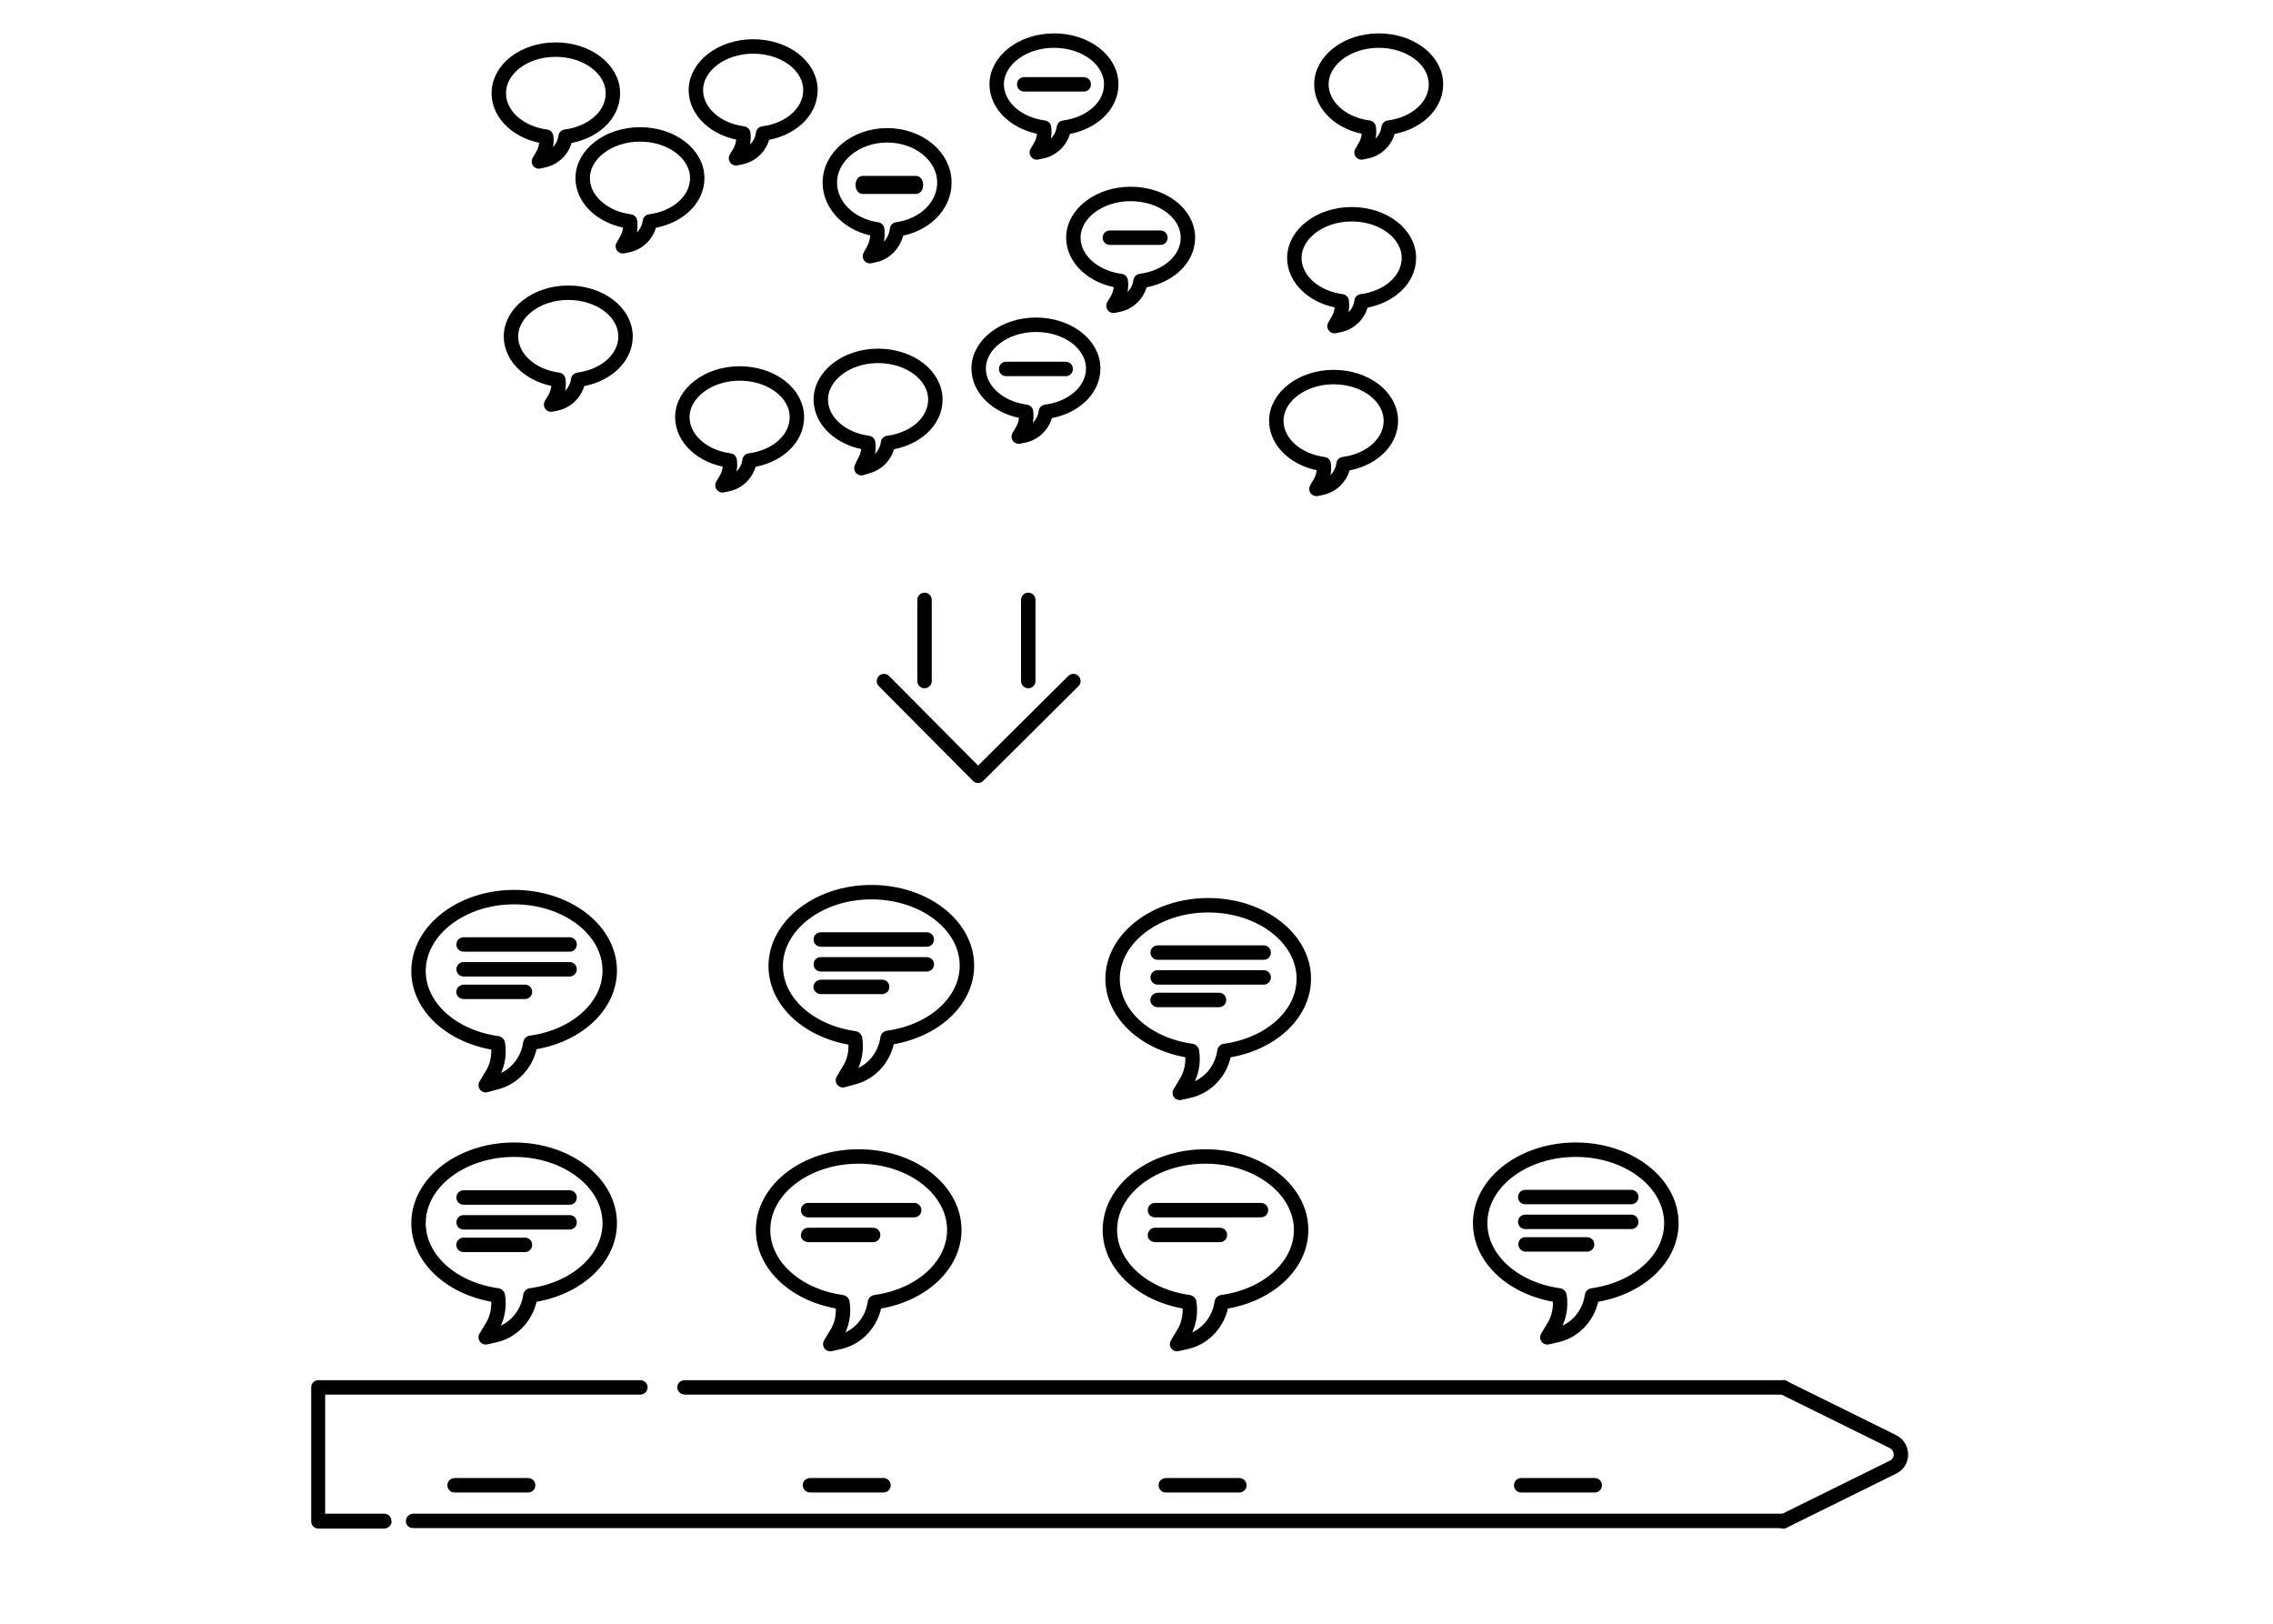 <svg width="504" height="360" viewBox="0 0 504 360" fill="none" xmlns="http://www.w3.org/2000/svg">
<path d="M293.3 108.1C295.7 107.5 297.6 105.4 297.9 102.9C304 102.1 308.4 98.1 308.4 93.3C308.4 87.9 302.7 83.6 295.7 83.6C288.7 83.6 283 88 283 93.3C283 98 287.4 102.1 293.5 102.9C293.7 104.4 293.4 105.9 292.6 107.2L291.9 108.4L293.3 108.1Z" stroke="black" stroke-width="3.2" stroke-miterlimit="10" stroke-linecap="round" stroke-linejoin="round"/>
<path d="M123.6 89.4C126 88.8 127.9 86.7 128.2 84.2C134.3 83.4 138.7 79.4 138.7 74.6C138.7 69.2 133 64.9 126 64.9C119 64.9 113.3 69.3 113.3 74.6C113.3 79.3 117.7 83.4 123.8 84.2C124 85.7 123.7 87.2 122.9 88.5L122.2 89.7L123.6 89.4Z" stroke="black" stroke-width="3.2" stroke-miterlimit="10" stroke-linecap="round" stroke-linejoin="round"/>
<path d="M227.3 96.5C229.7 95.9 231.6 93.8 231.9 91.3C238 90.5 242.4 86.5 242.4 81.7C242.4 76.3 236.7 72 229.7 72C222.7 72 217 76.4 217 81.7C217 86.4 221.4 90.5 227.5 91.3C227.7 92.8 227.4 94.3 226.6 95.6L225.9 96.8L227.3 96.5Z" stroke="black" stroke-width="3.2" stroke-miterlimit="10" stroke-linecap="round" stroke-linejoin="round"/>
<path d="M263.2 297.5C267.3 296.5 270.3 293 270.9 288.8C270.9 288.8 270.9 288.7 271 288.7C281.1 287.3 288.5 280.6 288.5 272.7C288.5 263.7 279 256.4 267.3 256.4C255.6 256.4 246.1 263.7 246.1 272.7C246.1 280.6 253.5 287.3 263.6 288.7C263.6 288.7 263.6 288.7 263.7 288.8C264.1 291.3 263.6 293.9 262.2 296L261 298L263.2 297.5Z" stroke="black" stroke-width="3.2" stroke-miterlimit="10" stroke-linecap="round" stroke-linejoin="round"/>
<path d="M256.1 266.7C255.2 266.7 254.5 267.4 254.5 268.3C254.5 269.2 255.2 269.9 256.1 269.9H279.6C280.5 269.9 281.2 269.2 281.2 268.3C281.2 267.4 280.5 266.7 279.6 266.7H256.1Z" fill="black"/>
<path d="M256.1 272.2C255.1 272.2 254.4 273.1 254.5 274.1C254.6 274.9 255.4 275.4 256.2 275.4H270.5C271.4 275.4 272.1 274.7 272.1 273.8C272.1 272.9 271.4 272.2 270.5 272.2H256.1V272.2Z" fill="black"/>
<path d="M231.3 33.5C233.7 32.9 235.6 30.8 235.9 28.3C242 27.5 246.4 23.5 246.4 18.7C246.4 13.3 240.7 9 233.7 9C226.7 9 221 13.4 221 18.7C221 23.4 225.4 27.5 231.5 28.3C231.7 29.8 231.4 31.3 230.6 32.6L229.9 33.8L231.3 33.5Z" stroke="black" stroke-width="3.2" stroke-miterlimit="10" stroke-linecap="round" stroke-linejoin="round"/>
<path d="M297.3 72C299.7 71.4 301.6 69.3 301.9 66.8C308 66 312.4 62 312.4 57.2C312.4 51.8 306.7 47.5 299.7 47.5C292.7 47.5 287 51.9 287 57.2C287 61.9 291.4 66 297.5 66.8C297.7 68.3 297.4 69.8 296.6 71.1L295.9 72.3L297.3 72Z" stroke="black" stroke-width="3.2" stroke-miterlimit="10" stroke-linecap="round" stroke-linejoin="round"/>
<path d="M303.3 33.5C305.7 32.9 307.6 30.8 307.9 28.3C314 27.5 318.4 23.5 318.4 18.7C318.4 13.3 312.7 9 305.7 9C298.7 9 293 13.4 293 18.7C293 23.4 297.4 27.5 303.5 28.3C303.7 29.8 303.4 31.3 302.6 32.6L301.9 33.8L303.3 33.5Z" stroke="black" stroke-width="3.2" stroke-miterlimit="10" stroke-linecap="round" stroke-linejoin="round"/>
<path d="M192.3 103.4C194.7 102.8 196.6 100.7 196.9 98.2C203 97.4 207.4 93.4 207.4 88.6C207.4 83.2 201.7 78.9 194.7 78.9C187.7 78.9 182 83.3 182 88.6C182 93.3 186.4 97.4 192.5 98.2C192.7 99.7 192.4 101.2 191.6 102.5L191 103.8L192.3 103.4Z" stroke="black" stroke-width="3.2" stroke-miterlimit="10" stroke-linecap="round" stroke-linejoin="round"/>
<path d="M248.3 67.5C250.7 66.9 252.6 64.8 252.9 62.3C259 61.5 263.4 57.5 263.4 52.7C263.4 47.3 257.7 43 250.7 43C243.7 43 238 47.4 238 52.7C238 57.4 242.4 61.5 248.5 62.3C248.7 63.8 248.4 65.3 247.6 66.6L246.9 67.8L248.3 67.5Z" stroke="black" stroke-width="3.2" stroke-miterlimit="10" stroke-linecap="round" stroke-linejoin="round"/>
<path d="M194.3 56.476C196.7 55.827 198.6 53.558 198.9 50.856C205 49.992 209.4 45.669 209.4 40.482C209.4 34.647 203.7 30 196.7 30C189.7 30 184 34.755 184 40.482C184 45.561 188.4 49.992 194.5 50.856C194.7 52.477 194.4 54.098 193.6 55.503L192.9 56.8L194.3 56.476Z" stroke="black" stroke-width="3.2" stroke-miterlimit="10" stroke-linecap="round" stroke-linejoin="round"/>
<path d="M120.8 35.5C123.2 34.9 125.1 32.8 125.4 30.3C131.5 29.5 135.9 25.5 135.9 20.7C135.9 15.3 130.2 11 123.2 11C116.2 11 110.6 15.3 110.6 20.7C110.6 25.4 115 29.5 121.1 30.3C121.3 31.8 121 33.3 120.2 34.6L119.5 35.8L120.8 35.5Z" stroke="black" stroke-width="3.2" stroke-miterlimit="10" stroke-linecap="round" stroke-linejoin="round"/>
<path d="M164.6 34.8C167 34.2 168.9 32.1 169.2 29.6C175.3 28.8 179.7 24.8 179.7 20C179.7 14.6 174 10.3 167 10.3C160 10.3 154.3 14.7 154.3 20C154.3 24.7 158.7 28.8 164.8 29.6C165 31.1 164.7 32.6 163.9 33.9L163.2 35.1L164.6 34.8Z" stroke="black" stroke-width="3.2" stroke-miterlimit="10" stroke-linecap="round" stroke-linejoin="round"/>
<path d="M139.5 54.3C141.9 53.7 143.8 51.6 144.1 49.1C150.2 48.3 154.6 44.3 154.6 39.5C154.6 34.1 148.9 29.8 141.9 29.8C134.9 29.8 129.2 34.2 129.2 39.5C129.2 44.2 133.6 48.3 139.7 49.1C139.9 50.6 139.6 52.1 138.8 53.4L138.1 54.6L139.5 54.3Z" stroke="black" stroke-width="3.2" stroke-miterlimit="10" stroke-linecap="round" stroke-linejoin="round"/>
<path d="M161.6 107.3C164 106.7 165.9 104.6 166.2 102.1C172.3 101.3 176.7 97.3 176.7 92.5C176.7 87.1 171 82.8 164 82.8C157 82.8 151.3 87.2 151.3 92.5C151.3 97.2 155.7 101.3 161.8 102.1C162 103.6 161.7 105.1 160.9 106.4L160.2 107.6L161.6 107.3Z" stroke="black" stroke-width="3.2" stroke-miterlimit="10" stroke-linecap="round" stroke-linejoin="round"/>
<path d="M189.1 238.9C193.2 237.9 196.2 234.4 196.8 230.2C196.8 230.2 196.8 230.1 196.9 230.1C207 228.7 214.4 222 214.4 214.1C214.4 205.1 204.9 197.8 193.2 197.8C181.5 197.8 172 205.2 172 214.2C172 222.1 179.4 228.8 189.5 230.2C189.5 230.2 189.5 230.2 189.6 230.3C190 232.8 189.5 235.4 188.1 237.5L186.9 239.5L189.1 238.9Z" stroke="black" stroke-width="3.2" stroke-miterlimit="10" stroke-linecap="round" stroke-linejoin="round"/>
<path d="M182 206.7C181.1 206.7 180.4 207.4 180.4 208.3C180.4 209.2 181.1 209.9 182 209.9H205.5C206.4 209.9 207.1 209.2 207.1 208.3C207.1 207.4 206.4 206.7 205.5 206.7H182Z" fill="black"/>
<path d="M180.4 218.5C180.2 219.5 181 220.4 182 220.4H195.6C196.5 220.4 197.2 219.7 197.2 218.8C197.2 217.9 196.5 217.2 195.6 217.2H182.1C181.3 217.2 180.6 217.7 180.4 218.5Z" fill="black"/>
<path d="M182 212.2C181.1 212.2 180.4 212.9 180.4 213.8C180.4 214.7 181.1 215.4 182 215.4H205.5C206.4 215.4 207.1 214.7 207.1 213.8C207.1 212.9 206.4 212.2 205.5 212.2H182Z" fill="black"/>
<path d="M85.2 335.6H78.2H72.1V309.2H141.9C142.6 309.2 143.3 308.8 143.5 308.1C143.9 307 143 306 142 306H70.6C69.7 306 69 306.7 69 307.6V337.3C69 338.2 69.7 338.9 70.6 338.9H74.6H78.9H85.1C85.9 338.9 86.6 338.4 86.8 337.6C86.9 336.5 86.2 335.6 85.2 335.6Z" fill="black"/>
<path d="M100.8 330.9H117.1C118 330.9 118.7 330.2 118.7 329.3C118.7 328.4 118 327.7 117.1 327.7H100.8C99.9 327.7 99.2 328.4 99.2 329.3C99.2 330.2 99.9 330.9 100.8 330.9Z" fill="black"/>
<path d="M179.6 330.9H195.9C196.8 330.9 197.5 330.2 197.5 329.3C197.5 328.4 196.8 327.7 195.9 327.7H179.6C178.7 327.7 178 328.4 178 329.3C178 330.2 178.8 330.9 179.6 330.9Z" fill="black"/>
<path d="M258.5 330.9H274.8C275.7 330.9 276.4 330.2 276.4 329.3C276.4 328.4 275.7 327.7 274.8 327.7H258.5C257.6 327.7 256.9 328.4 256.9 329.3C256.9 330.2 257.6 330.9 258.5 330.9Z" fill="black"/>
<path d="M337.3 330.9H353.6C354.5 330.9 355.2 330.2 355.2 329.3C355.2 328.4 354.5 327.7 353.6 327.7H337.3C336.4 327.7 335.7 328.4 335.7 329.3C335.7 330.2 336.4 330.9 337.3 330.9Z" fill="black"/>
<path d="M397 307.6C397 308.5 396.3 309.2 395.4 309.2H151.9C151.1 309.2 150.4 308.7 150.2 307.9C150 306.9 150.8 306 151.8 306H395.4C396.3 305.9 397 306.7 397 307.6Z" fill="black"/>
<path d="M99.5 335.6H395.5C396.4 335.6 397.1 336.3 397.1 337.2C397.1 338.1 396.4 338.8 395.5 338.8H91.6C90.5 338.8 89.7 337.8 90.1 336.7C90.3 336 91 335.6 91.7 335.6H99.5Z" fill="black"/>
<path d="M395.4 307.6L419.7 319.6C422.1 320.8 422.1 324.2 419.7 325.3L395.4 337.3" stroke="black" stroke-width="3.2" stroke-miterlimit="10" stroke-linecap="round" stroke-linejoin="round"/>
<path d="M223.1 80.2C222.2 80.2 221.5 80.9 221.5 81.8C221.5 82.7 222.2 83.4 223.1 83.4H236.3C237.2 83.4 237.9 82.7 237.9 81.8C237.9 80.9 237.2 80.2 236.3 80.2H223.1Z" fill="black"/>
<path d="M227.1 17.1C226.2 17.1 225.5 17.8 225.5 18.7C225.5 19.6 226.2 20.3 227.1 20.3H240.3C241.2 20.3 241.9 19.6 241.9 18.7C241.9 17.8 241.2 17.1 240.3 17.1H227.1Z" fill="black"/>
<path d="M246.1 51.1C245.2 51.1 244.5 51.8 244.5 52.7C244.5 53.6 245.2 54.3 246.1 54.3H257.3C258.2 54.3 258.9 53.6 258.9 52.7C258.9 51.8 258.2 51.1 257.3 51.1H246.1Z" fill="black"/>
<path d="M191.259 39C190.382 39 189.7 39.875 189.7 41C189.7 42.125 190.382 43 191.259 43H203.142C204.018 43 204.7 42.125 204.7 41C204.7 39.875 204.018 39 203.142 39H191.259Z" fill="black"/>
<path d="M228 133L228 151" stroke="black" stroke-width="3.2" stroke-miterlimit="10" stroke-linecap="round" stroke-linejoin="round"/>
<path d="M205 133L205 151" stroke="black" stroke-width="3.2" stroke-miterlimit="10" stroke-linecap="round" stroke-linejoin="round"/>
<path d="M238 151L216.875 172L196 151" stroke="black" stroke-width="3.2" stroke-miterlimit="10" stroke-linecap="round" stroke-linejoin="round"/>
<path d="M263.8 241.8C267.9 240.8 270.9 237.3 271.5 233.1C271.5 233.1 271.5 233 271.6 233C281.7 231.6 289.1 224.9 289.1 217C289.1 208 279.6 200.7 267.9 200.7C256.2 200.7 246.7 208.1 246.7 217C246.7 224.9 254.1 231.6 264.2 233C264.2 233 264.2 233 264.3 233.1C264.7 235.6 264.2 238.2 262.8 240.3L261.6 242.3L263.8 241.8Z" stroke="black" stroke-width="3.2" stroke-miterlimit="10" stroke-linecap="round" stroke-linejoin="round"/>
<path d="M256.7 209.6C255.8 209.6 255.1 210.3 255.1 211.2C255.1 212.1 255.8 212.8 256.7 212.8H280.2C281.1 212.8 281.8 212.1 281.8 211.2C281.8 210.3 281.1 209.6 280.2 209.6H256.7Z" fill="black"/>
<path d="M255.1 221.4C254.9 222.4 255.7 223.3 256.7 223.3H270.3C271.2 223.3 271.9 222.6 271.9 221.7C271.9 220.8 271.2 220.1 270.3 220.1H256.8C256 220.1 255.3 220.6 255.1 221.4Z" fill="black"/>
<path d="M256.7 215.1C255.8 215.1 255.1 215.8 255.1 216.7C255.1 217.6 255.8 218.3 256.7 218.3H280.2C281.1 218.3 281.8 217.6 281.8 216.7C281.8 215.8 281.1 215.1 280.2 215.1H256.7Z" fill="black"/>
<path d="M345.3 296C349.4 295 352.4 291.5 353 287.3C353 287.3 353 287.2 353.1 287.2C363.2 285.8 370.6 279.1 370.6 271.2C370.6 262.2 361.1 254.9 349.4 254.9C337.7 254.9 328.2 262.2 328.2 271.2C328.2 279.1 335.6 285.8 345.7 287.2C345.7 287.2 345.7 287.2 345.8 287.3C346.2 289.8 345.7 292.4 344.3 294.5L343.1 296.5L345.3 296Z" stroke="black" stroke-width="3.2" stroke-miterlimit="10" stroke-linecap="round" stroke-linejoin="round"/>
<path d="M338.2 263.8C337.3 263.8 336.6 264.5 336.6 265.4C336.6 266.3 337.3 267 338.2 267H361.7C362.6 267 363.3 266.3 363.3 265.4C363.3 264.5 362.6 263.8 361.7 263.8H338.2Z" fill="black"/>
<path d="M336.7 275.6C336.5 276.6 337.3 277.5 338.3 277.5H351.9C352.8 277.5 353.5 276.8 353.5 275.9C353.5 275 352.8 274.3 351.9 274.3H338.4C337.5 274.2 336.8 274.8 336.7 275.6Z" fill="black"/>
<path d="M338.2 269.3C337.3 269.3 336.6 270 336.6 270.9C336.6 271.8 337.3 272.5 338.2 272.5H361.7C362.6 272.5 363.3 271.8 363.3 270.9C363.3 270 362.6 269.3 361.7 269.3H338.2Z" fill="black"/>
<path d="M186.3 297.5C190.4 296.5 193.4 293 194 288.8C194 288.8 194 288.7 194.1 288.7C204.2 287.3 211.6 280.6 211.6 272.7C211.6 263.7 202.1 256.4 190.4 256.4C178.7 256.4 169.2 263.7 169.2 272.7C169.2 280.6 176.6 287.3 186.7 288.7C186.7 288.7 186.7 288.7 186.8 288.8C187.2 291.3 186.7 293.9 185.3 296L184.1 298L186.3 297.5Z" stroke="black" stroke-width="3.2" stroke-miterlimit="10" stroke-linecap="round" stroke-linejoin="round"/>
<path d="M179.2 266.7C178.3 266.7 177.6 267.4 177.6 268.3C177.6 269.2 178.3 269.9 179.2 269.9H202.7C203.6 269.9 204.3 269.2 204.3 268.3C204.3 267.4 203.6 266.7 202.7 266.7H179.2Z" fill="black"/>
<path d="M179.2 272.2C178.2 272.2 177.5 273.1 177.6 274.1C177.7 274.9 178.5 275.4 179.3 275.4H193.6C194.5 275.4 195.2 274.7 195.2 273.8C195.2 272.9 194.5 272.2 193.6 272.2H179.2V272.2Z" fill="black"/>
<path d="M109.9 240C114 239 117 235.5 117.6 231.3C117.6 231.3 117.6 231.2 117.7 231.2C127.8 229.8 135.2 223.1 135.2 215.2C135.2 206.2 125.7 198.9 114 198.9C102.3 198.9 92.8 206.3 92.8 215.3C92.8 223.2 100.2 229.9 110.3 231.3C110.3 231.3 110.3 231.3 110.4 231.4C110.8 233.9 110.3 236.5 108.9 238.6L107.7 240.6L109.9 240Z" stroke="black" stroke-width="3.2" stroke-miterlimit="10" stroke-linecap="round" stroke-linejoin="round"/>
<path d="M102.8 207.8C101.9 207.8 101.2 208.5 101.2 209.4C101.2 210.3 101.9 211 102.8 211H126.3C127.2 211 127.9 210.3 127.9 209.4C127.9 208.5 127.2 207.8 126.3 207.8H102.8Z" fill="black"/>
<path d="M101.2 219.6C101 220.6 101.8 221.5 102.8 221.5H116.4C117.3 221.5 118 220.8 118 219.9C118 219 117.3 218.3 116.4 218.3H102.9C102.1 218.3 101.4 218.8 101.2 219.6Z" fill="black"/>
<path d="M102.8 213.3C101.9 213.3 101.2 214 101.2 214.9C101.2 215.8 101.9 216.5 102.8 216.5H126.3C127.2 216.5 127.9 215.8 127.9 214.9C127.9 214 127.2 213.3 126.3 213.3H102.8Z" fill="black"/>
<path d="M109.9 296C114 295 117 291.5 117.6 287.3C117.6 287.3 117.6 287.2 117.7 287.2C127.8 285.8 135.2 279.1 135.2 271.2C135.2 262.2 125.7 254.9 114 254.9C102.3 254.9 92.8 262.2 92.8 271.2C92.8 279.1 100.2 285.8 110.3 287.2C110.3 287.2 110.3 287.2 110.4 287.3C110.8 289.8 110.3 292.4 108.9 294.5L107.7 296.5L109.9 296Z" stroke="black" stroke-width="3.2" stroke-miterlimit="10" stroke-linecap="round" stroke-linejoin="round"/>
<path d="M102.8 263.9C101.9 263.9 101.2 264.6 101.2 265.5C101.2 266.4 101.9 267.1 102.8 267.1H126.3C127.2 267.1 127.9 266.4 127.9 265.5C127.9 264.6 127.2 263.9 126.3 263.9H102.8Z" fill="black"/>
<path d="M101.2 275.7C101 276.7 101.8 277.6 102.8 277.6H116.4C117.3 277.6 118 276.9 118 276C118 275.1 117.3 274.4 116.4 274.4H102.9C102.1 274.3 101.4 274.9 101.2 275.7Z" fill="black"/>
<path d="M102.8 269.4C101.9 269.4 101.2 270.1 101.2 271C101.2 271.9 101.9 272.6 102.8 272.6H126.3C127.2 272.6 127.9 271.9 127.9 271C127.9 270.1 127.2 269.4 126.3 269.4H102.8Z" fill="black"/>
</svg>
